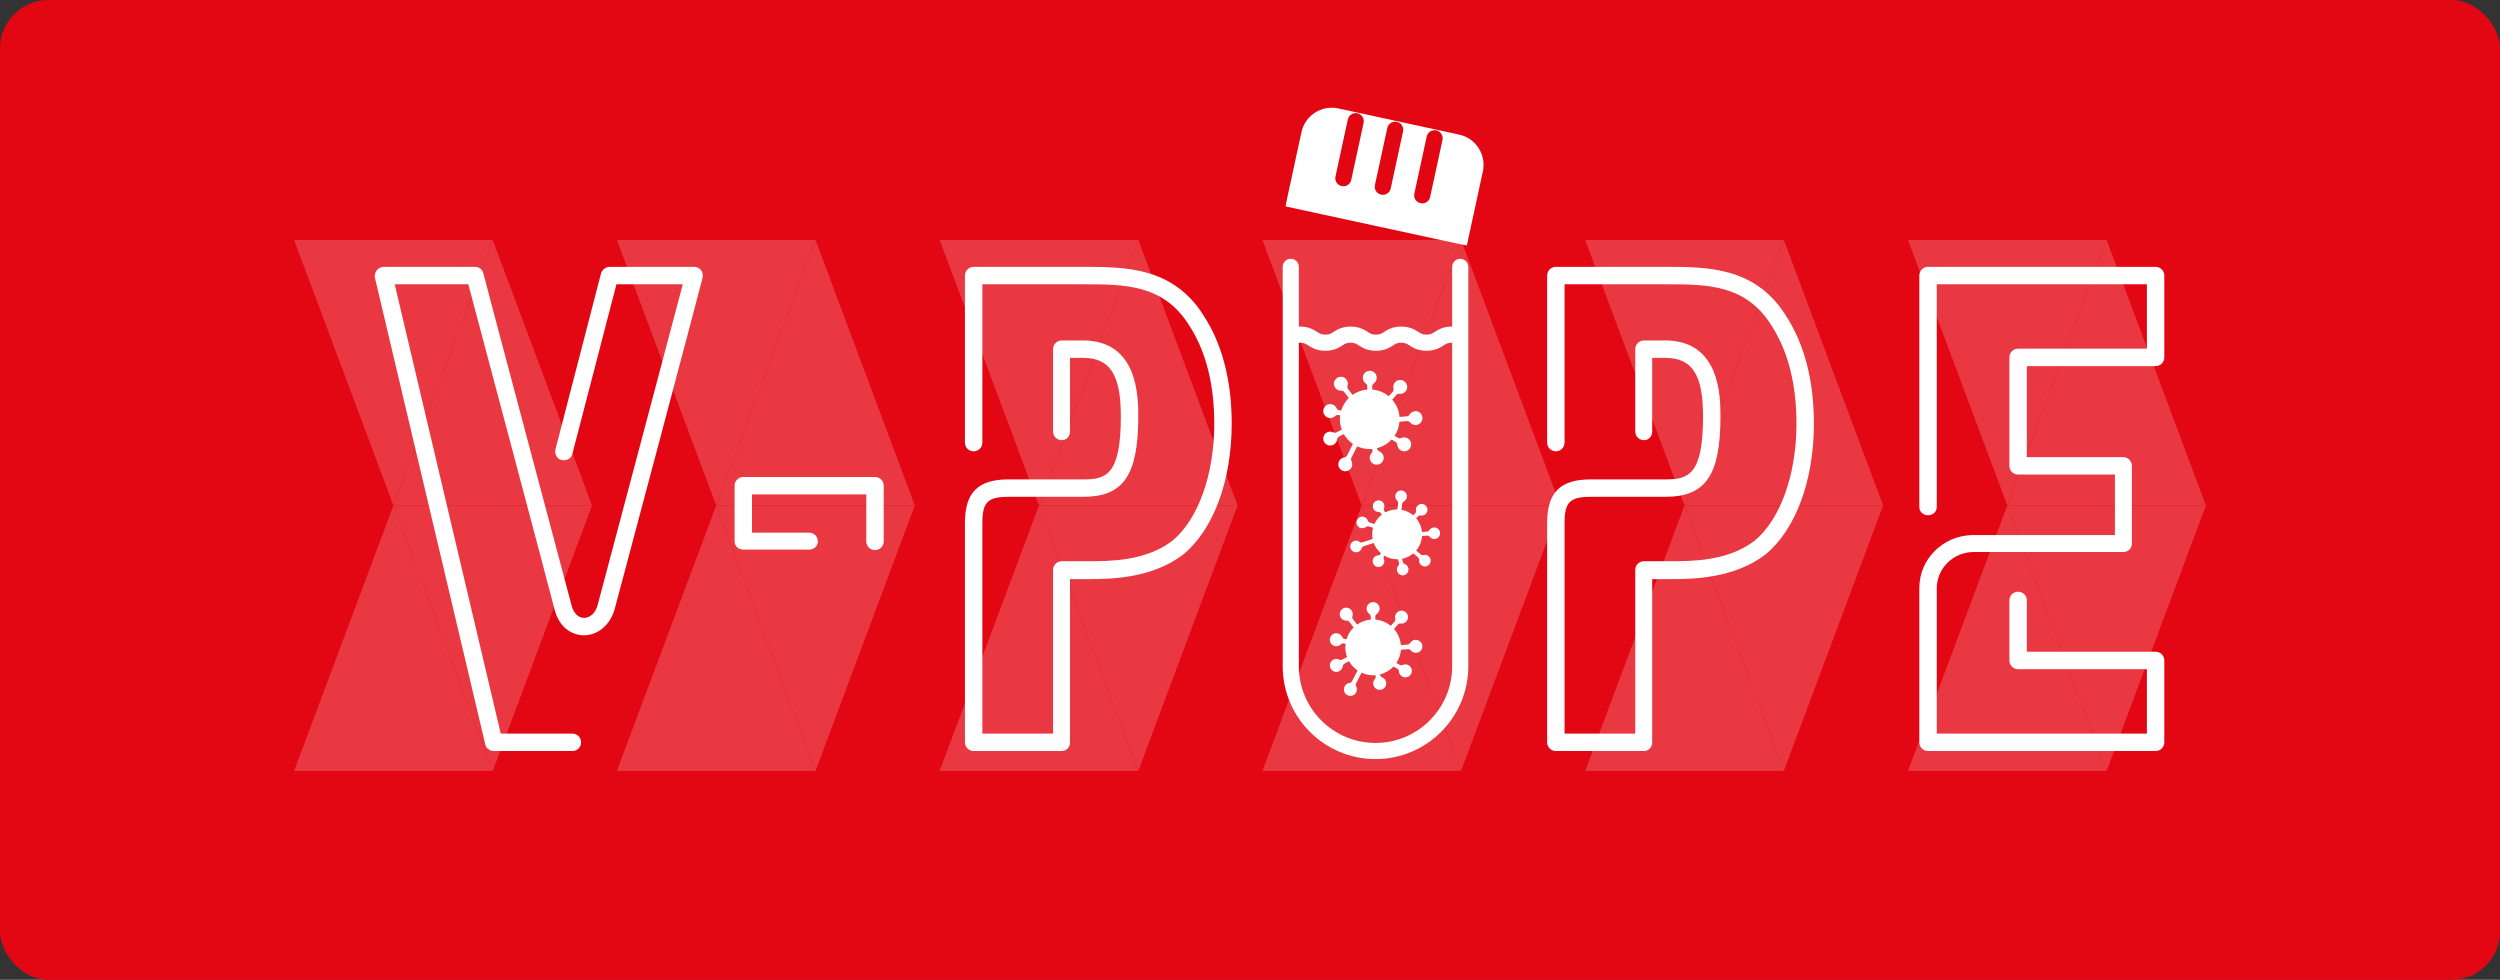 <?xml version="1.0" encoding="UTF-8"?>
<svg id="Layer_2" data-name="Layer 2" xmlns="http://www.w3.org/2000/svg" viewBox="0 0 619.63 242.85">
  <rect x="0" y="0" width="619.63" height="242.85" fill="#333333" stroke="none"/>
  <defs>
    <style>
      .cls-1 {
        opacity: .2;
      }

      .cls-2 {
        fill: #e20613;
      }

      .cls-2, .cls-3, .cls-4 {
        stroke-width: 0px;
      }

      .cls-3 {
        fill: #e30613;
      }

      .cls-4 {
        fill: #fff;
      }
    </style>
  </defs>
  <g id="Layer_1-2" data-name="Layer 1">
    <rect class="cls-3" width="619.63" height="242.85" rx="12" ry="12"/>
    <g>
      <g class="cls-1">
        <polygon class="cls-4" points="202.13 59.47 177.51 125.28 226.74 125.28 202.13 59.47"/>
        <polygon class="cls-4" points="177.51 125.27 152.89 59.47 202.13 59.47 177.51 125.27"/>
        <polygon class="cls-4" points="202.13 191.08 177.51 125.28 226.74 125.28 202.13 191.08"/>
        <polygon class="cls-4" points="177.51 125.28 152.89 191.08 202.13 191.08 177.51 125.28"/>
      </g>
      <g class="cls-1">
        <polygon class="cls-4" points="282.13 59.47 257.51 125.28 306.74 125.28 282.13 59.47"/>
        <polygon class="cls-4" points="257.51 125.27 232.89 59.47 282.13 59.47 257.51 125.27"/>
        <polygon class="cls-4" points="282.13 191.08 257.51 125.28 306.74 125.28 282.13 191.08"/>
        <polygon class="cls-4" points="257.51 125.28 232.89 191.08 282.13 191.08 257.51 125.28"/>
      </g>
      <g class="cls-1">
        <polygon class="cls-4" points="362.13 59.47 337.51 125.28 386.74 125.28 362.13 59.47"/>
        <polygon class="cls-4" points="337.51 125.27 312.89 59.47 362.13 59.47 337.51 125.27"/>
        <polygon class="cls-4" points="362.13 191.08 337.51 125.28 386.74 125.28 362.13 191.08"/>
        <polygon class="cls-4" points="337.51 125.28 312.89 191.08 362.13 191.08 337.51 125.28"/>
      </g>
      <g class="cls-1">
        <polygon class="cls-4" points="442.13 59.47 417.51 125.28 466.74 125.28 442.13 59.47"/>
        <polygon class="cls-4" points="417.51 125.27 392.89 59.47 442.13 59.47 417.51 125.27"/>
        <polygon class="cls-4" points="442.13 191.08 417.51 125.28 466.74 125.28 442.13 191.08"/>
        <polygon class="cls-4" points="417.51 125.28 392.89 191.08 442.13 191.08 417.51 125.28"/>
      </g>
      <g class="cls-1">
        <polygon class="cls-4" points="522.13 59.47 497.51 125.28 546.74 125.28 522.13 59.47"/>
        <polygon class="cls-4" points="497.51 125.27 472.89 59.47 522.13 59.47 497.51 125.27"/>
        <polygon class="cls-4" points="522.13 191.08 497.51 125.28 546.74 125.28 522.13 191.08"/>
        <polygon class="cls-4" points="497.51 125.28 472.89 191.08 522.13 191.08 497.51 125.28"/>
      </g>
      <g class="cls-1">
        <polygon class="cls-4" points="122.13 59.47 97.51 125.28 146.74 125.28 122.13 59.47"/>
        <polygon class="cls-4" points="97.51 125.27 72.89 59.47 122.13 59.47 97.51 125.27"/>
        <polygon class="cls-4" points="122.13 191.08 97.51 125.28 146.74 125.28 122.13 191.08"/>
        <polygon class="cls-4" points="97.51 125.28 72.89 191.08 122.13 191.08 97.51 125.28"/>
      </g>
      <path class="cls-4" d="M174.15,68.78c-.12.72-20.04,75.72-21.84,82.32-1.08,3.72-4.08,6.36-7.56,6.36-2.76,0-6.12-1.68-7.32-6.48-2.04-7.92-18.48-69.72-21.36-80.52h-18.24l26.28,111.36h17.76c1.2,0,2.16.96,2.16,2.16s-.96,2.16-2.16,2.16h-19.44c-.24,0-.48-.12-.72-.12h-.12c-.12,0-.36-.24-.48-.36h-.12c-.12-.12-.36-.36-.48-.48v-.12c-.12-.12-.24-.36-.24-.6l-27.36-115.68c-.12-.6.12-1.32.48-1.8s1.08-.84,1.68-.84h22.68c.96,0,1.8.6,2.04,1.56.12.72,19.56,73.56,21.84,82.2.48,2.04,1.68,3.24,3.12,3.24,1.32,0,2.76-.96,3.36-3.12,1.56-5.76,17.52-66,21.12-79.56h-16.44l-10.92,42c-.24,1.2-1.44,1.8-2.64,1.56-1.2-.24-1.8-1.44-1.56-2.64l11.28-43.56c.24-.96,1.2-1.68,2.16-1.68h21c.6,0,1.32.36,1.68.84.36.48.48,1.2.36,1.8Z"/>
      <path class="cls-4" d="M216.87,136.34c-1.2,0-2.16-.96-2.16-2.16v-11.64h-28.32v9.48h14.16c1.2,0,2.16.96,2.16,2.16s-.96,2.04-2.16,2.04h-16.32c-1.2,0-2.16-.84-2.16-2.04v-13.8c0-1.2.96-2.16,2.16-2.16h32.64c1.2,0,2.16.96,2.16,2.16v13.8c0,1.2-.96,2.16-2.16,2.16Z"/>
      <path class="cls-4" d="M241.32,186.14c-1.2,0-2.16-.96-2.16-2.16v-54.36c0-7.56,3.24-10.8,10.8-10.8h18.48c5.64,0,9.36-.96,9.36-15.6,0-10.32-2.64-14.52-9.36-14.52h-3.24v18.24c0,1.2-.84,2.16-2.04,2.16s-2.16-.96-2.16-2.16v-20.4c0-1.2.96-2.16,2.16-2.16h5.28c13.68,0,13.68,14.16,13.68,18.84,0,14.64-3.72,19.92-13.68,19.92h-18.48c-5.16,0-6.48,1.32-6.48,6.48v52.2h17.52v-40.56c0-1.2.96-2.16,2.16-2.16h6.48c5.4,0,14.28,0,20.88-5.04,6.36-5.16,10.44-16.32,10.44-29.04,0-9.96-2.16-18.24-6.36-24.6-6.36-9.96-15.96-9.96-26.16-9.96h-24.96v39.24c0,1.2-.96,2.16-2.16,2.16s-2.16-.96-2.16-2.16v-41.4c0-1.2.96-2.16,2.16-2.16h27.12c10.32,0,22.2,0,29.76,11.88,4.68,7.08,7.08,16.2,7.08,27,0,14.16-4.56,26.28-12,32.4-7.8,6-18.12,6.12-23.64,6.12h-4.44v40.44c0,1.2-.84,2.16-2.04,2.16h-21.84Z"/>
      <path class="cls-4" d="M385.62,186.14c-1.2,0-2.16-.96-2.16-2.16v-54.36c0-7.56,3.24-10.8,10.8-10.8h18.48c5.64,0,9.36-.96,9.36-15.6,0-10.32-2.64-14.52-9.36-14.52h-3.24v18.24c0,1.2-.84,2.16-2.04,2.16s-2.16-.96-2.16-2.16v-20.4c0-1.2.96-2.16,2.16-2.16h5.28c13.68,0,13.68,14.16,13.68,18.84,0,14.64-3.72,19.92-13.68,19.92h-18.48c-5.16,0-6.48,1.32-6.48,6.48v52.2h17.52v-40.56c0-1.2.96-2.16,2.16-2.16h6.48c5.4,0,14.28,0,20.88-5.04,6.36-5.16,10.44-16.32,10.44-29.04,0-9.96-2.16-18.24-6.36-24.6-6.36-9.96-15.96-9.96-26.16-9.96h-24.96v39.24c0,1.2-.96,2.16-2.16,2.16s-2.16-.96-2.16-2.16v-41.4c0-1.2.96-2.16,2.16-2.16h27.12c10.32,0,22.2,0,29.76,11.88,4.68,7.08,7.08,16.2,7.08,27,0,14.16-4.56,26.28-12,32.4-7.8,6-18.12,6.12-23.64,6.12h-4.44v40.44c0,1.2-.84,2.16-2.04,2.16h-21.84Z"/>
      <path class="cls-4" d="M477.87,186.14c-1.2,0-2.16-.96-2.16-2.16v-38.28c0-7.08,5.76-12.84,12.96-13.08h35.52v-15h-24c-1.2,0-2.16-.96-2.16-2.16v-26.88c0-1.2.96-2.16,2.16-2.16h31.92v-15.96h-52.08v55.2c0,1.2-.96,2.04-2.16,2.04s-2.16-.84-2.16-2.04v-57.36c0-1.2.96-2.16,2.16-2.16h56.4c1.2,0,2.16.96,2.16,2.16v20.28c0,1.2-.96,2.16-2.16,2.16h-31.92v22.56h23.88c1.2,0,2.16.96,2.16,2.16v19.32c0,1.2-.96,2.04-2.16,2.04h-37.08c-5.04,0-9.12,4.08-9.12,9v36h52.08v-15.96h-31.92c-1.2,0-2.16-.96-2.16-2.16v-14.88c0-1.2.96-2.16,2.16-2.16s2.16.96,2.16,2.16v12.72h31.92c1.2,0,2.16.96,2.16,2.16v20.28c0,1.2-.96,2.16-2.16,2.16h-56.4Z"/>
      <path class="cls-4" d="M340.92,188.14c-12.68,0-23-10.32-23-23v-99c0-1.1.9-2,2-2s2,.9,2,2v99c0,10.48,8.52,19,19,19s19-8.52,19-19v-99c0-1.1.9-2,2-2s2,.9,2,2v99c0,12.68-10.32,23-23,23Z"/>
      <path class="cls-4" d="M353.57,86.94c-2.15,0-3.34-.76-4.21-1.31-.69-.44-1.08-.69-2.06-.69s-1.37.24-2.06.69c-.87.55-2.06,1.31-4.21,1.31s-3.34-.76-4.21-1.31c-.69-.44-1.07-.69-2.06-.69s-1.37.24-2.06.69c-.87.55-2.06,1.31-4.21,1.31s-3.34-.76-4.21-1.31c-.69-.44-1.08-.69-2.06-.69-1.1,0-2-.9-2-2s.9-2,2-2c2.15,0,3.34.76,4.21,1.31.69.44,1.07.69,2.06.69s1.37-.24,2.06-.69c.87-.55,2.06-1.31,4.21-1.31s3.34.76,4.21,1.31c.69.44,1.07.69,2.06.69s1.37-.24,2.06-.69c.87-.55,2.06-1.31,4.21-1.31s3.34.76,4.21,1.31c.69.44,1.08.69,2.06.69s1.37-.24,2.06-.69c.87-.55,2.06-1.31,4.21-1.31,1.1,0,2,.9,2,2s-.9,2-2,2c-.99,0-1.37.24-2.06.69-.87.55-2.06,1.31-4.21,1.31Z"/>
      <g>
        <path class="cls-4" d="M361.97,58.49l-40.95-8.87s-.04-.03-.04-.06l3.55-16.39c.66-3.06,3.68-5.01,6.75-4.35l4.76,1.03,25.2,5.46c3.06.66,5.01,3.68,4.35,6.75l-3.55,16.39s-.03.04-.06.04Z"/>
        <path class="cls-4" d="M363.56,60.83l-2.02-.38-42.91-9.29.39-2.02,3.55-16.39c.9-4.14,4.98-6.77,9.12-5.88l29.96,6.49c2,.43,3.72,1.62,4.83,3.35,1.11,1.72,1.48,3.78,1.05,5.78l-3.97,18.34ZM323.35,48.08l37.14,8.04,3.14-14.48c.43-1.98-.83-3.94-2.81-4.37l-29.96-6.49c-1.98-.43-3.94.83-4.37,2.81l-3.14,14.48Z"/>
      </g>
      <g>
        <polyline class="cls-2" points="332.96 44.17 332.96 44.17 336.02 30.04"/>
        <path class="cls-2" d="M332.96,46.17c-.14,0-.28-.01-.43-.05-1.08-.23-1.77-1.3-1.53-2.38l3.06-14.13c.23-1.08,1.3-1.77,2.38-1.53,1.08.23,1.77,1.3,1.53,2.38l-3.06,14.13c-.2.94-1.03,1.58-1.95,1.58Z"/>
      </g>
      <g>
        <polyline class="cls-2" points="342.73 46.29 342.73 46.29 345.79 32.16"/>
        <path class="cls-2" d="M342.74,48.29c-.14,0-.28-.01-.43-.05-1.08-.23-1.77-1.3-1.53-2.38l3.06-14.13c.23-1.08,1.3-1.77,2.38-1.53,1.08.23,1.77,1.3,1.53,2.38l-3.06,14.13c-.2.94-1.03,1.58-1.95,1.58Z"/>
      </g>
      <g>
        <polyline class="cls-2" points="352.51 48.41 352.51 48.41 355.57 34.28"/>
        <path class="cls-2" d="M352.51,50.41c-.14,0-.28-.01-.43-.05-1.08-.23-1.77-1.3-1.53-2.38l3.06-14.13c.23-1.08,1.3-1.77,2.38-1.53,1.08.23,1.77,1.3,1.53,2.38l-3.06,14.13c-.2.94-1.03,1.58-1.95,1.58Z"/>
      </g>
      <g id="Group_267" data-name="Group 267">
        <path class="cls-4" d="M350.71,101.92c-.56.04-1.08.36-1.37.85-.14.25-.41.41-.7.43l-1.77.13c-.13-1.63-.79-3.11-1.81-4.27l1.01-1.15c.19-.22.47-.32.76-.3.56.08,1.14-.13,1.51-.55.64-.71.58-1.8-.14-2.44-.72-.64-1.8-.58-2.44.14-.37.42-.53,1.01-.38,1.56.07.28-.01.58-.2.79l-.97,1.1c-1.13-.94-2.55-1.53-4.11-1.66v-.77c0-.29.13-.55.37-.72.47-.32.76-.85.76-1.43,0-.96-.77-1.73-1.73-1.73s-1.73.77-1.73,1.73c0,.56.28,1.1.74,1.43.24.17.37.43.37.72v.77c-1.35.11-2.6.58-3.65,1.32l-1.09-1.41c-.18-.23-.24-.53-.14-.8.17-.55.06-1.15-.29-1.6-.58-.76-1.67-.9-2.42-.31-.76.59-.9,1.66-.31,2.41.35.46.89.7,1.46.67.29-.01.56.12.74.35l1.13,1.46c-.87.86-1.54,1.93-1.9,3.13l-.47-.09c-.29-.05-.53-.23-.65-.49-.24-.53-.71-.9-1.27-1.01-.94-.17-1.84.46-2.02,1.39-.17.94.46,1.84,1.39,2.02.56.1,1.13-.07,1.54-.48.2-.2.49-.29.78-.24l.45.08c-.04.32-.07.64-.07.96,0,.9.17,1.76.47,2.56l-1.26.68c-.25.14-.55.14-.82.02-.49-.26-1.09-.26-1.6.01-.84.44-1.15,1.5-.71,2.34.46.84,1.5,1.15,2.34.7.5-.26.84-.77.9-1.33.04-.29.2-.54.46-.67l1.19-.65c.56.99,1.34,1.83,2.27,2.47l-.48.93-.98,1.92c-.12.26-.37.43-.66.48-.95.12-1.62.98-1.5,1.93.08.64.5,1.18,1.12,1.39.9.34,1.88-.12,2.22-1.01.18-.47.14-.98-.1-1.43-.13-.25-.13-.56,0-.82l.98-1.92.46-.89c.94.44,1.99.69,3.1.69.2,0,.4-.01.59-.03l.06.23c.07.28,0,.58-.19.79-.4.42-.55,1.01-.41,1.56.23.92,1.15,1.5,2.09,1.27.94-.23,1.5-1.15,1.27-2.09-.13-.55-.53-1.01-1.06-1.21-.26-.11-.47-.34-.53-.61-.01-.04-.02-.1-.03-.14,1.41-.35,2.66-1.1,3.62-2.13l.99.59c.25.14.41.41.43.7.04.56.35,1.07.84,1.37.82.49,1.88.22,2.36-.6s.22-1.88-.6-2.36c-.49-.29-1.09-.32-1.61-.08-.26.12-.56.1-.82-.05l-.84-.5c.68-1.02,1.1-2.21,1.21-3.5l1.87-.15c.29-.02.56.1.74.31.36.46.91.7,1.48.66.95-.07,1.67-.9,1.6-1.85-.07-.95-.9-1.67-1.85-1.6Z"/>
        <circle id="Ellipse_57" data-name="Ellipse 57" class="cls-4" cx="336.39" cy="105.12" r="1.84"/>
        <circle id="Ellipse_58" data-name="Ellipse 58" class="cls-4" cx="339.14" cy="99.89" r="1.36"/>
        <circle id="Ellipse_59" data-name="Ellipse 59" class="cls-4" cx="341.71" cy="106.95" r="2.21"/>
      </g>
      <g id="Group_267-2" data-name="Group 267">
        <path class="cls-4" d="M354.1,137.87c-.35-.31-.85-.43-1.31-.3-.23.06-.48,0-.67-.16l-1.12-.97c.89-1.04,1.37-2.3,1.45-3.59l1.28-.09c.24-.01.47.09.62.27.28.38.75.6,1.22.57.79-.04,1.4-.72,1.35-1.52-.05-.8-.72-1.4-1.52-1.35-.47.03-.91.28-1.15.69-.12.21-.35.33-.59.35l-1.22.08c-.12-1.22-.6-2.41-1.45-3.41l.46-.46c.17-.17.4-.25.65-.21.47.09.95-.06,1.29-.4.57-.57.57-1.47,0-2.04s-1.47-.57-2.04,0c-.33.33-.49.82-.4,1.28.04.24-.04.48-.21.65l-.46.46c-.86-.73-1.88-1.19-2.94-1.37l.19-1.48c.03-.24.17-.45.39-.56.43-.23.72-.65.77-1.11.11-.79-.45-1.52-1.25-1.62-.79-.1-1.51.45-1.61,1.24-.06.48.11.94.47,1.26.18.16.26.4.23.65l-.2,1.53c-1.02,0-2.05.23-2.97.73l-.23-.33c-.14-.2-.18-.45-.09-.67.17-.45.11-.95-.16-1.35-.45-.65-1.35-.82-2.01-.37-.65.45-.82,1.35-.37,2.01.28.39.71.62,1.19.62.24,0,.46.12.6.32l.22.32c-.21.16-.42.33-.61.53-.53.53-.94,1.14-1.24,1.79l-1.14-.34c-.23-.06-.41-.24-.5-.47-.13-.45-.49-.8-.95-.94-.76-.23-1.57.21-1.8.96-.23.77.21,1.57.97,1.79.45.14.95.04,1.32-.26.19-.15.44-.2.67-.13l1.09.32c-.25.91-.29,1.87-.11,2.8l-.83.27-1.72.55c-.23.09-.48.04-.67-.11-.63-.49-1.54-.38-2.03.26-.33.43-.4.99-.16,1.48.33.73,1.18,1.04,1.91.72.38-.17.67-.5.79-.9.07-.23.26-.41.48-.48l1.72-.55.79-.26c.3.81.77,1.58,1.42,2.23.12.12.24.23.37.33l-.11.17c-.12.21-.34.34-.58.35-.48.01-.92.27-1.16.68-.41.68-.21,1.57.48,1.99.69.42,1.57.21,1.99-.48.25-.4.28-.91.09-1.34-.09-.22-.08-.48.05-.67.02-.03.04-.07.06-.1,1.04.63,2.22.92,3.4.88l.24.93c.06.23,0,.48-.16.67-.31.35-.43.84-.31,1.3.19.77.99,1.24,1.75,1.04s1.24-.99,1.04-1.75c-.12-.46-.45-.84-.9-1-.23-.09-.39-.28-.45-.51l-.2-.79c1-.2,1.96-.65,2.78-1.35l1.19,1.02c.18.16.28.39.26.62-.06.48.13.95.48,1.26.6.52,1.52.45,2.03-.15.52-.6.45-1.52-.15-2.03Z"/>
        <circle id="Ellipse_57-2" data-name="Ellipse 57" class="cls-4" cx="343.75" cy="131.3" r="1.53"/>
        <circle id="Ellipse_58-2" data-name="Ellipse 58" class="cls-4" cx="348.46" cy="129.84" r="1.13"/>
        <circle id="Ellipse_59-2" data-name="Ellipse 59" class="cls-4" cx="345.81" cy="135.53" r="1.84"/>
      </g>
      <g id="Group_267-3" data-name="Group 267">
        <path class="cls-4" d="M350.78,158.57c-.53.03-1.01.34-1.28.8-.13.24-.38.38-.65.4l-1.65.12c-.12-1.52-.74-2.9-1.69-3.98l.94-1.08c.18-.2.44-.3.71-.28.53.08,1.06-.12,1.41-.52.59-.66.54-1.68-.13-2.27-.67-.59-1.68-.54-2.27.13-.35.39-.49.94-.36,1.46.07.26-.01.54-.19.74l-.91,1.03c-1.06-.87-2.38-1.43-3.83-1.55v-.72c0-.27.12-.52.35-.67.44-.3.71-.8.71-1.33,0-.9-.72-1.61-1.61-1.61s-1.61.72-1.61,1.61c0,.53.26,1.03.69,1.33.22.16.35.4.35.67v.72c-1.26.1-2.42.54-3.4,1.23l-1.02-1.32c-.17-.21-.22-.49-.13-.75.16-.52.06-1.08-.27-1.49-.54-.71-1.56-.84-2.26-.29-.71.55-.84,1.55-.29,2.25.32.43.83.65,1.37.63.27-.01.53.11.69.32l1.05,1.37c-.82.8-1.43,1.8-1.77,2.93l-.44-.08c-.27-.04-.49-.21-.6-.46-.22-.49-.66-.84-1.19-.94-.87-.16-1.71.43-1.88,1.3-.16.87.43,1.71,1.3,1.88.53.09,1.05-.07,1.43-.45.19-.19.46-.27.73-.22l.42.08c-.04.29-.06.59-.06.9,0,.84.16,1.65.43,2.39l-1.17.63c-.24.13-.52.13-.76.02-.46-.25-1.02-.25-1.49.01-.78.41-1.08,1.4-.66,2.18.43.78,1.4,1.08,2.18.65.47-.25.78-.72.84-1.24.03-.27.19-.5.43-.63l1.11-.6c.52.92,1.25,1.71,2.12,2.3l-.44.87-.92,1.79c-.11.25-.35.4-.62.45-.88.11-1.51.92-1.4,1.8.08.59.47,1.1,1.04,1.3.84.31,1.76-.11,2.07-.94.17-.44.13-.92-.09-1.33-.12-.24-.12-.53,0-.76l.92-1.79.43-.83c.88.41,1.86.64,2.89.64.19,0,.37-.01.55-.03l.05.22c.07.26,0,.54-.18.74-.37.39-.52.94-.38,1.46.21.86,1.08,1.4,1.95,1.19.87-.21,1.4-1.08,1.19-1.95-.12-.52-.49-.94-.99-1.13-.25-.1-.44-.31-.49-.57,0-.04-.02-.09-.03-.13,1.32-.33,2.48-1.03,3.38-1.99l.92.55c.24.13.38.38.4.65.03.53.32,1,.78,1.28.76.46,1.76.2,2.21-.56s.2-1.76-.56-2.21c-.46-.27-1.02-.3-1.5-.08-.25.11-.53.09-.76-.04l-.79-.47c.63-.95,1.03-2.06,1.13-3.26l1.74-.14c.27-.02.53.09.69.29.34.43.85.65,1.38.62.88-.07,1.56-.84,1.49-1.72-.07-.88-.84-1.56-1.72-1.49Z"/>
        <circle id="Ellipse_57-3" data-name="Ellipse 57" class="cls-4" cx="337.42" cy="161.55" r="1.71"/>
        <circle id="Ellipse_58-3" data-name="Ellipse 58" class="cls-4" cx="339.98" cy="156.67" r="1.27"/>
        <circle id="Ellipse_59-3" data-name="Ellipse 59" class="cls-4" cx="342.38" cy="163.26" r="2.06"/>
      </g>
    </g>
  </g>
</svg>